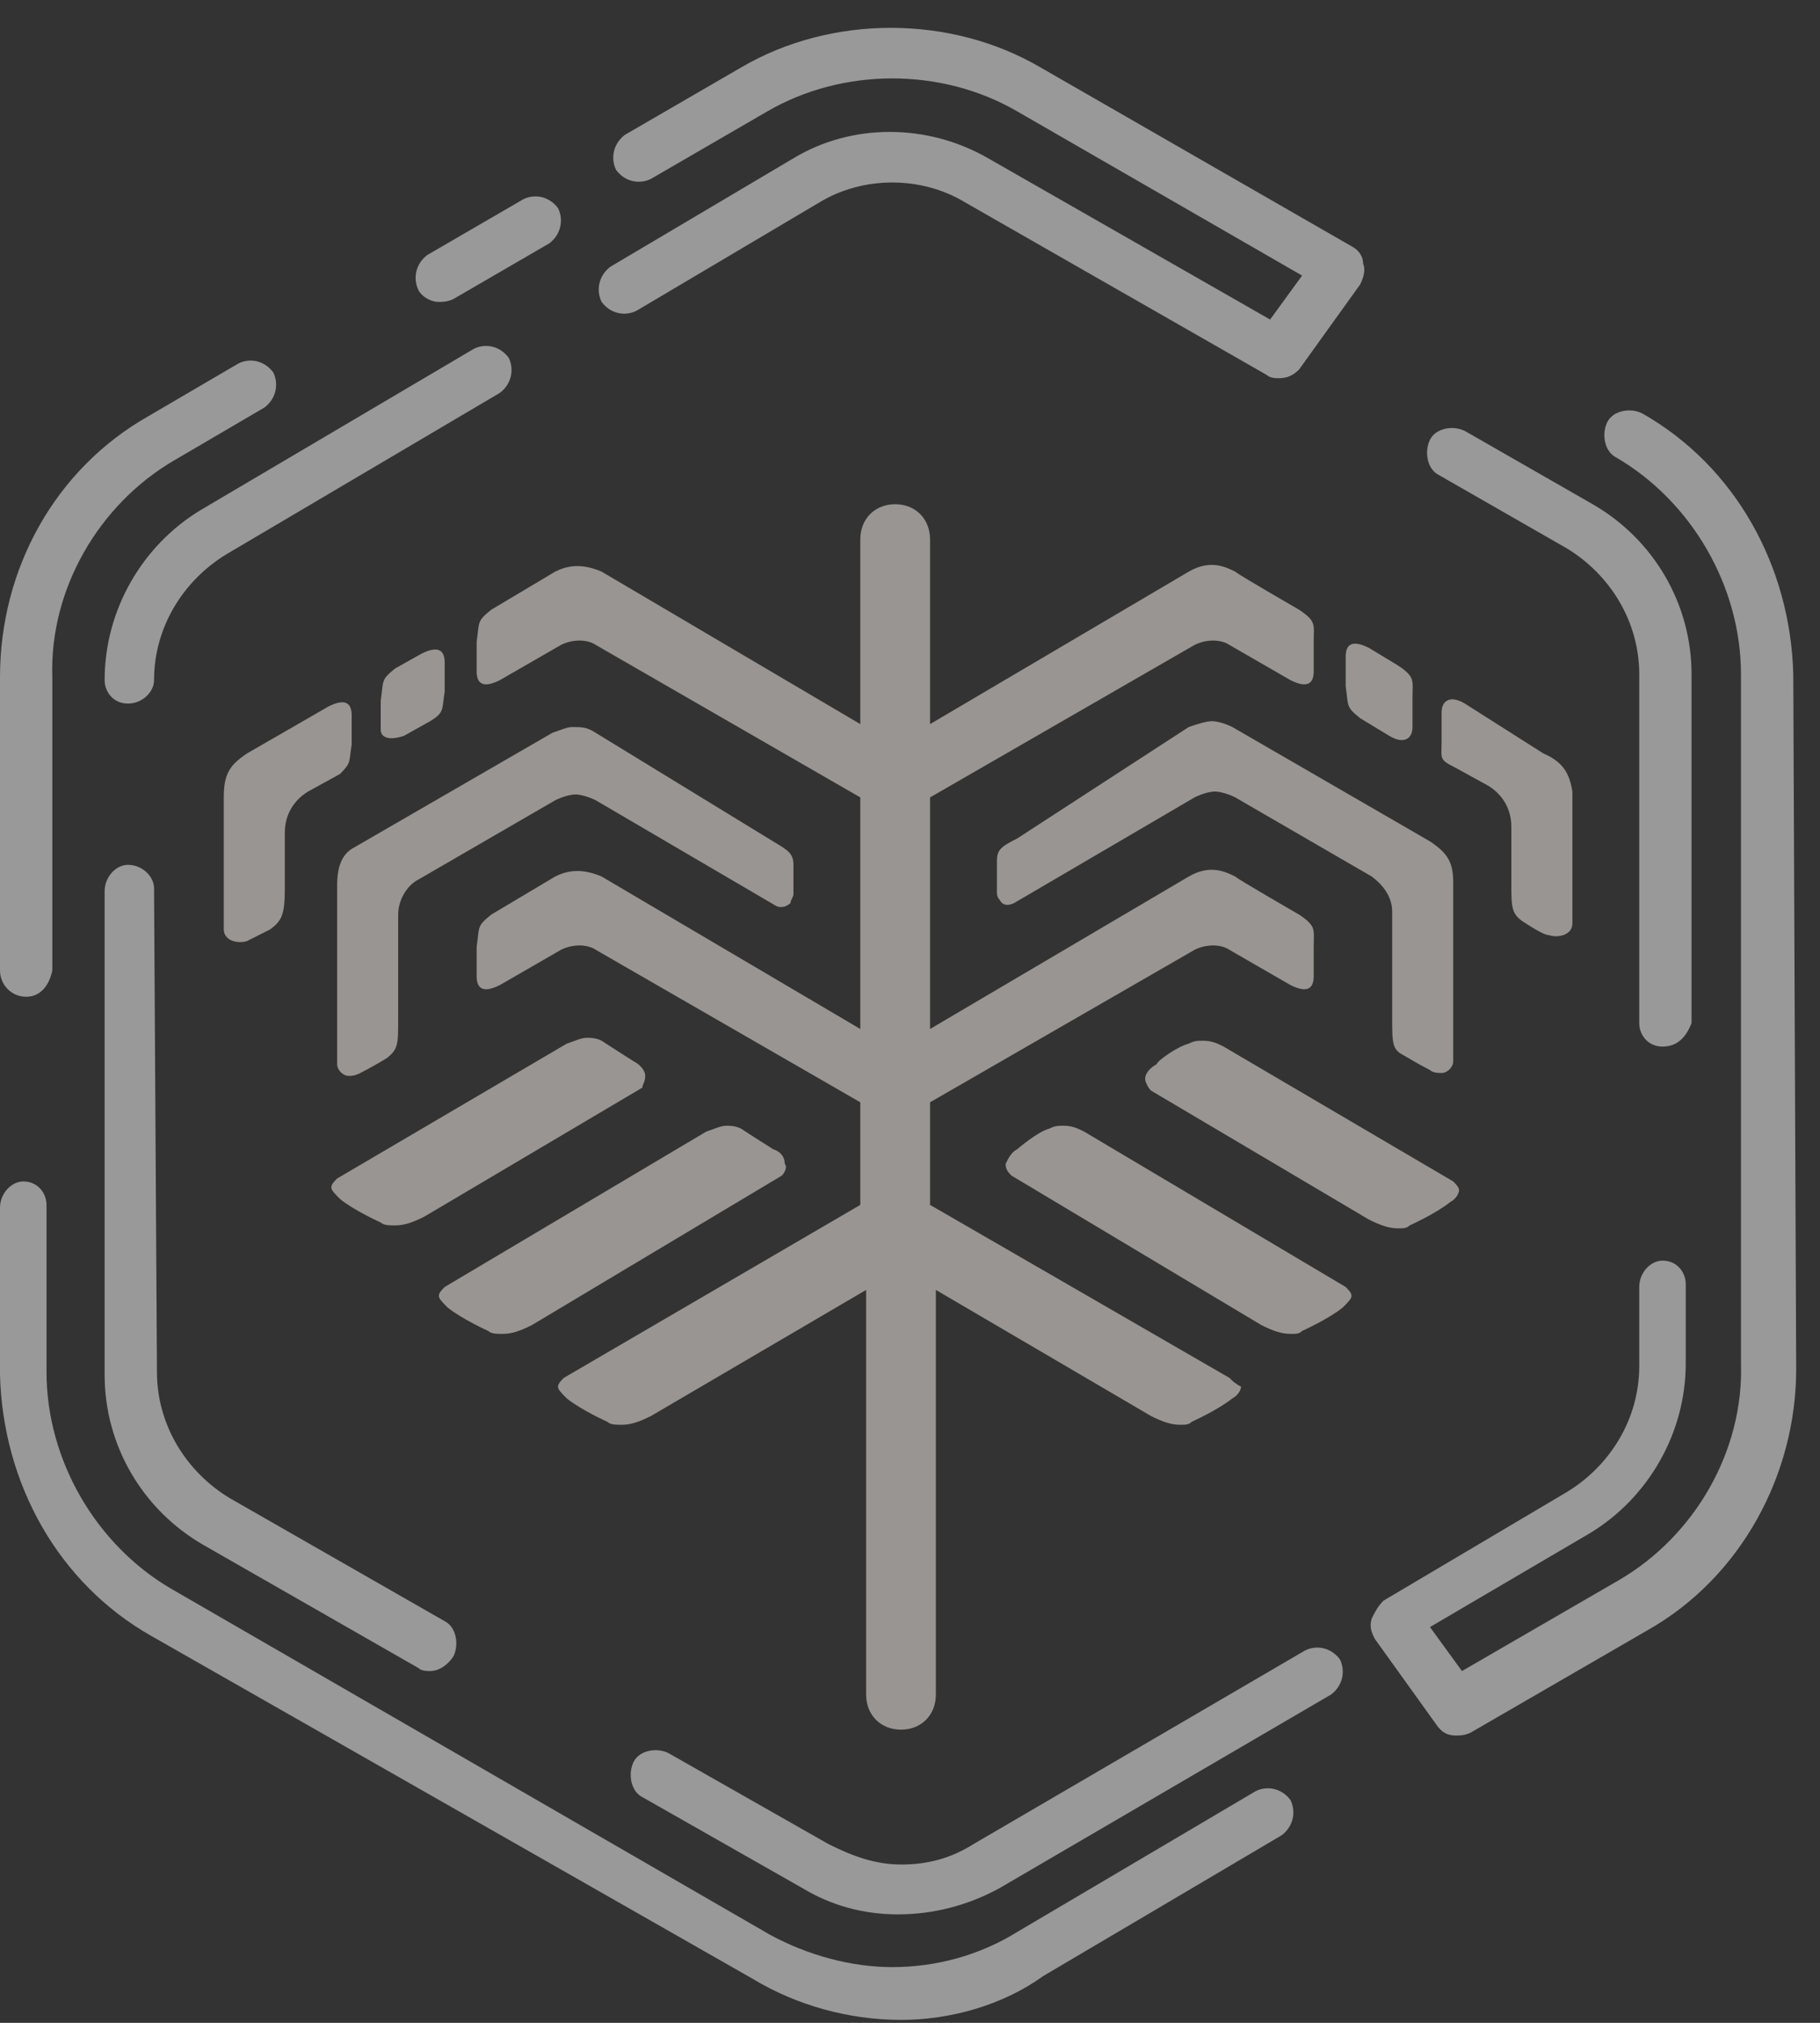 <svg width="81" height="90" viewBox="0 0 81 90" fill="none" xmlns="http://www.w3.org/2000/svg">
    <rect x="0" y="0" width="81" height="90" fill="#333333" stroke="none"/>
    <g opacity="0.5">
        <path d="M19.532 13.434C19.144 13.434 18.756 13.174 18.627 12.913C18.368 12.391 18.497 11.739 19.015 11.347L23.283 8.869C23.801 8.608 24.448 8.739 24.835 9.26C25.094 9.782 24.965 10.434 24.448 10.826L20.179 13.304C19.92 13.434 19.661 13.434 19.532 13.434Z" fill="#FFFFFF"/>
        <path d="M1.164 44.348C0.517 44.348 0 43.826 0 43.174V30.13C0 25.304 2.458 20.869 6.597 18.521L10.607 16.174C11.124 15.913 11.771 16.043 12.159 16.565C12.418 17.087 12.289 17.739 11.771 18.13L7.761 20.478C4.398 22.435 2.199 26.217 2.328 30.13V43.174C2.199 43.826 1.811 44.348 1.164 44.348Z" fill="#FFFFFF"/>
        <path d="M40.099 89.869C37.771 89.869 35.443 89.217 33.502 88.043L6.726 72.782C2.587 70.434 0.129 66 0 61.174V53.739C0 53.087 0.517 52.565 1.035 52.565C1.682 52.565 2.07 53.087 2.07 53.608V61.043C2.07 64.956 4.269 68.739 7.632 70.695L34.279 86.087C35.96 87 37.9 87.521 39.711 87.521C41.652 87.521 43.592 87 45.273 85.956L55.88 79.695C56.398 79.434 57.045 79.565 57.433 80.087C57.691 80.608 57.562 81.26 57.045 81.652L46.438 87.913C44.627 89.217 42.298 89.869 40.099 89.869Z" fill="#FFFFFF"/>
        <path d="M73.99 46.565C73.343 46.565 72.955 46.044 72.955 45.522V30C72.955 27.652 71.661 25.565 69.721 24.391L64.03 21.131C63.512 20.87 63.383 20.087 63.642 19.565C63.9 19.044 64.676 18.913 65.194 19.174L70.885 22.435C73.602 24 75.283 26.87 75.283 30V45.522C75.025 46.174 74.636 46.565 73.99 46.565Z" fill="#FFFFFF"/>
        <path d="M64.806 77.217C64.418 77.217 64.159 77.087 63.9 76.696L61.184 72.913C61.055 72.652 60.925 72.391 61.055 72C61.184 71.739 61.313 71.478 61.572 71.217L69.721 66.391C71.662 65.217 72.955 63.13 72.955 60.782V57.261C72.955 56.609 73.472 56.087 73.99 56.087C74.637 56.087 75.025 56.609 75.025 57.13V60.652C75.025 63.782 73.343 66.652 70.756 68.217L63.642 72.391L65.065 74.348L72.05 70.304C75.413 68.348 77.612 64.565 77.483 60.652V30C77.483 26.087 75.284 22.304 71.92 20.348C71.403 20.087 71.273 19.304 71.532 18.782C71.791 18.261 72.567 18.13 73.085 18.391C77.224 20.739 79.681 25.174 79.811 30L79.94 60.913C79.94 65.609 77.483 70.174 73.343 72.522L65.453 77.087C65.194 77.217 64.935 77.217 64.806 77.217Z" fill="#FFFFFF"/>
        <path d="M39.97 85.174C38.418 85.174 36.995 84.782 35.701 84L28.587 79.956C28.07 79.695 27.94 78.913 28.199 78.391C28.458 77.869 29.234 77.739 29.751 78L36.865 82.043C37.9 82.565 38.935 82.956 40.099 82.956C41.264 82.956 42.298 82.695 43.333 82.043L58.079 73.435C58.597 73.174 59.243 73.304 59.632 73.826C59.89 74.348 59.761 75 59.243 75.391L44.497 84C43.074 84.782 41.522 85.174 39.97 85.174Z" fill="#FFFFFF"/>
        <path d="M19.145 74.348C19.015 74.348 18.756 74.348 18.627 74.217L9.055 68.739C6.339 67.174 4.657 64.304 4.657 61.174V39.652C4.657 39 5.174 38.478 5.692 38.478C6.339 38.478 6.856 39 6.856 39.522L6.985 61.043C6.985 63.391 8.279 65.478 10.219 66.652L19.791 72.13C20.309 72.391 20.438 73.174 20.179 73.696C19.921 74.087 19.533 74.348 19.145 74.348Z" fill="#FFFFFF"/>
        <path d="M5.692 31.304C5.045 31.304 4.657 30.783 4.657 30.261C4.657 27.13 6.339 24.261 8.926 22.696L21.085 15.522C21.602 15.261 22.249 15.391 22.637 15.913C22.896 16.435 22.766 17.087 22.249 17.478L10.09 24.652C8.15 25.826 6.856 27.913 6.856 30.261C6.856 30.783 6.339 31.304 5.692 31.304Z" fill="#FFFFFF"/>
        <path d="M56.915 16.826C56.786 16.826 56.527 16.826 56.398 16.695L42.945 9C41.005 7.826 38.417 7.826 36.477 9L28.328 13.826C27.811 14.087 27.164 13.956 26.776 13.435C26.517 12.913 26.646 12.261 27.164 11.869L35.313 7.043C37.9 5.478 41.263 5.478 43.98 7.043L56.527 14.217L57.95 12.261L45.273 4.956C41.91 3 37.512 3 34.149 4.956L28.975 7.956C28.457 8.217 27.811 8.087 27.422 7.565C27.164 7.043 27.293 6.391 27.811 6L32.985 3C36.995 0.652 42.298 0.652 46.308 3L60.149 10.956C60.407 11.087 60.666 11.348 60.666 11.739C60.795 12 60.666 12.391 60.537 12.652L57.82 16.435C57.562 16.695 57.303 16.826 56.915 16.826Z" fill="#FFFFFF"/>
        <path d="M60.537 31.956L61.83 32.739C62.477 33.13 62.865 32.869 62.865 32.348V31.043C62.865 30.261 62.995 30.13 62.218 29.608L60.925 28.826C60.149 28.435 59.89 28.695 59.89 29.217V30.521C60.019 31.435 59.89 31.435 60.537 31.956Z" fill="#FFF8F1"/>
        <path d="M68.686 33.521L65.194 31.304C64.547 30.912 64.159 31.173 64.159 31.695V32.999C64.159 33.782 64.029 33.782 64.805 34.173L66.228 34.956C66.875 35.347 67.263 35.999 67.263 36.782V39.26C67.263 40.434 67.263 40.695 67.91 41.086C67.91 41.086 68.686 41.608 68.945 41.608C69.333 41.739 69.98 41.608 69.98 41.086V35.217C69.85 34.434 69.592 33.912 68.686 33.521Z" fill="#FFF8F1"/>
        <path d="M62.477 46.956C62.477 46.956 63.124 47.347 63.641 47.608C63.771 47.739 64.029 47.739 64.159 47.739C64.417 47.739 64.676 47.478 64.676 47.217V39.261C64.676 38.347 64.417 37.956 63.641 37.434L54.845 32.347C54.587 32.217 54.199 32.087 53.94 32.087C53.681 32.087 53.293 32.217 52.905 32.347L45.273 37.304C44.497 37.695 44.368 37.826 44.368 38.347C44.368 38.347 44.368 39.13 44.368 39.652C44.368 39.782 44.368 39.913 44.497 40.043C44.627 40.304 44.885 40.304 45.144 40.173L53.164 35.478C53.422 35.347 53.81 35.217 54.069 35.217C54.328 35.217 54.716 35.347 54.975 35.478L61.054 39C61.572 39.391 61.96 39.913 61.96 40.565V45.261C61.96 46.434 61.96 46.695 62.477 46.956Z" fill="#FFF8F1"/>
        <path d="M59.89 57.26L48.249 50.347C47.99 50.217 47.731 50.086 47.343 50.086C47.084 50.086 46.955 50.086 46.696 50.217C46.179 50.347 45.273 51.13 45.273 51.13C45.015 51.26 44.885 51.521 44.756 51.782C44.756 52.043 44.885 52.173 45.015 52.304L56.139 58.956C56.657 59.217 57.044 59.347 57.433 59.347C57.691 59.347 57.821 59.347 57.95 59.217C57.95 59.217 59.114 58.695 59.761 58.173C60.02 57.913 60.149 57.782 60.149 57.652C60.149 57.521 60.02 57.391 59.89 57.26Z" fill="#FFF8F1"/>
        <path d="M64.676 52.565L54.458 46.565C54.199 46.434 53.94 46.304 53.552 46.304C53.293 46.304 53.164 46.304 52.905 46.434C52.388 46.565 51.482 47.217 51.482 47.347C51.224 47.478 50.965 47.739 50.965 48C50.965 48.13 51.094 48.391 51.224 48.521L60.925 54.261C61.443 54.521 61.831 54.652 62.219 54.652C62.477 54.652 62.607 54.652 62.736 54.521C62.736 54.521 63.9 54 64.547 53.478C64.806 53.347 64.935 53.087 64.935 52.956C64.935 52.826 64.806 52.695 64.676 52.565Z" fill="#FFF8F1"/>
        <path d="M17.98 32.738L19.144 32.086C19.791 31.695 19.661 31.564 19.791 30.782V29.477C19.791 28.956 19.532 28.695 18.756 29.086L17.591 29.738C16.945 30.26 17.074 30.26 16.945 31.173V32.477C16.945 32.738 17.203 32.999 17.98 32.738Z" fill="#FFF8F1"/>
        <path d="M15.651 33.13V31.826C15.651 31.304 15.393 31.043 14.617 31.434L10.995 33.521C10.219 34.043 9.96 34.434 9.96 35.478V41.347C9.96 41.869 10.607 42 10.995 41.869C11.253 41.739 12.03 41.347 12.03 41.347C12.547 40.956 12.676 40.695 12.676 39.521V39.391V37.043C12.676 36.261 13.064 35.608 13.711 35.217L15.134 34.434C15.651 33.913 15.522 33.913 15.651 33.13Z" fill="#FFF8F1"/>
        <path d="M15.005 39.391V47.347C15.005 47.608 15.263 47.869 15.522 47.869C15.651 47.869 15.781 47.869 16.039 47.739C16.557 47.478 17.203 47.087 17.203 47.087C17.721 46.695 17.721 46.434 17.721 45.391V40.695C17.721 40.043 18.109 39.391 18.626 39.13L24.706 35.608C24.965 35.478 25.353 35.347 25.611 35.347C25.87 35.347 26.258 35.478 26.517 35.608L34.537 40.304C34.795 40.434 35.054 40.304 35.184 40.174C35.184 40.043 35.313 39.913 35.313 39.782C35.313 39.261 35.313 38.478 35.313 38.478C35.313 37.956 35.054 37.826 34.407 37.434L26.517 32.608C26.129 32.347 25.87 32.347 25.482 32.347C25.223 32.347 24.965 32.478 24.577 32.608L15.781 37.695C15.263 37.956 15.005 38.478 15.005 39.391Z" fill="#FFF8F1"/>
        <path d="M28.716 47.869C28.716 47.608 28.457 47.347 28.198 47.217C28.198 47.217 27.164 46.565 26.776 46.304C26.517 46.173 26.258 46.173 26.129 46.173C25.87 46.173 25.611 46.304 25.223 46.434L15.004 52.434C14.875 52.565 14.746 52.695 14.746 52.825C14.746 52.956 14.875 53.086 15.134 53.347C15.78 53.869 16.945 54.391 16.945 54.391C17.074 54.521 17.333 54.521 17.591 54.521C17.98 54.521 18.368 54.391 18.885 54.13L28.587 48.391C28.587 48.26 28.716 48.13 28.716 47.869Z" fill="#FFF8F1"/>
        <path d="M34.925 51.782C34.925 51.521 34.796 51.26 34.408 51.13C34.408 51.13 33.373 50.478 32.985 50.217C32.726 50.086 32.467 50.086 32.338 50.086C32.079 50.086 31.821 50.217 31.433 50.347L19.791 57.26C19.662 57.391 19.532 57.521 19.532 57.652C19.532 57.782 19.662 57.913 19.92 58.173C20.567 58.695 21.731 59.217 21.731 59.217C21.86 59.347 22.119 59.347 22.378 59.347C22.766 59.347 23.154 59.217 23.671 58.956L34.796 52.304C34.925 52.173 35.054 51.913 34.925 51.782Z" fill="#FFF8F1"/>
        <path d="M54.716 61.304L41.392 53.608V49.043L53.164 42.26C53.681 41.999 54.328 41.999 54.716 42.26L57.432 43.826C58.208 44.217 58.467 43.956 58.467 43.434V42.13C58.467 41.347 58.596 41.217 57.82 40.695C57.82 40.695 55.104 39.13 54.975 38.999C54.457 38.739 53.81 38.478 52.905 38.999L41.392 45.782V35.478L53.164 28.695C53.681 28.434 54.328 28.434 54.716 28.695L57.432 30.26C58.208 30.652 58.467 30.391 58.467 29.869V28.565C58.467 27.782 58.596 27.652 57.82 27.13C57.82 27.13 55.104 25.565 54.975 25.434C54.457 25.173 53.81 24.913 52.905 25.434L41.392 32.217V24C41.392 23.087 40.746 22.434 39.84 22.434C38.935 22.434 38.288 23.087 38.288 24V32.217L26.776 25.434C25.87 25.043 25.223 25.173 24.706 25.434L21.86 27.13C21.213 27.652 21.343 27.652 21.213 28.565V29.869C21.213 30.391 21.472 30.652 22.248 30.26L24.965 28.695C25.482 28.434 26.129 28.434 26.517 28.695L38.288 35.478V45.782L26.776 38.999C25.87 38.608 25.223 38.739 24.706 38.999L21.86 40.695C21.213 41.217 21.343 41.217 21.213 42.13V43.434C21.213 43.956 21.472 44.217 22.248 43.826L24.965 42.26C25.482 41.999 26.129 41.999 26.517 42.26L38.288 49.043V53.608L25.094 61.304C24.965 61.434 24.835 61.565 24.835 61.695C24.835 61.826 24.965 61.956 25.223 62.217C25.87 62.739 27.034 63.26 27.034 63.26C27.164 63.391 27.422 63.391 27.681 63.391C28.069 63.391 28.457 63.26 28.975 62.999L38.547 57.391V75.391C38.547 76.304 39.194 76.956 40.099 76.956C41.005 76.956 41.651 76.304 41.651 75.391V57.391L51.223 62.999C51.741 63.26 52.129 63.391 52.517 63.391C52.776 63.391 52.905 63.391 53.034 63.26C53.034 63.26 54.198 62.739 54.845 62.217C55.104 62.087 55.233 61.826 55.233 61.695C54.975 61.565 54.845 61.434 54.716 61.304Z" fill="#FFF8F1"/>
    </g>
</svg>
